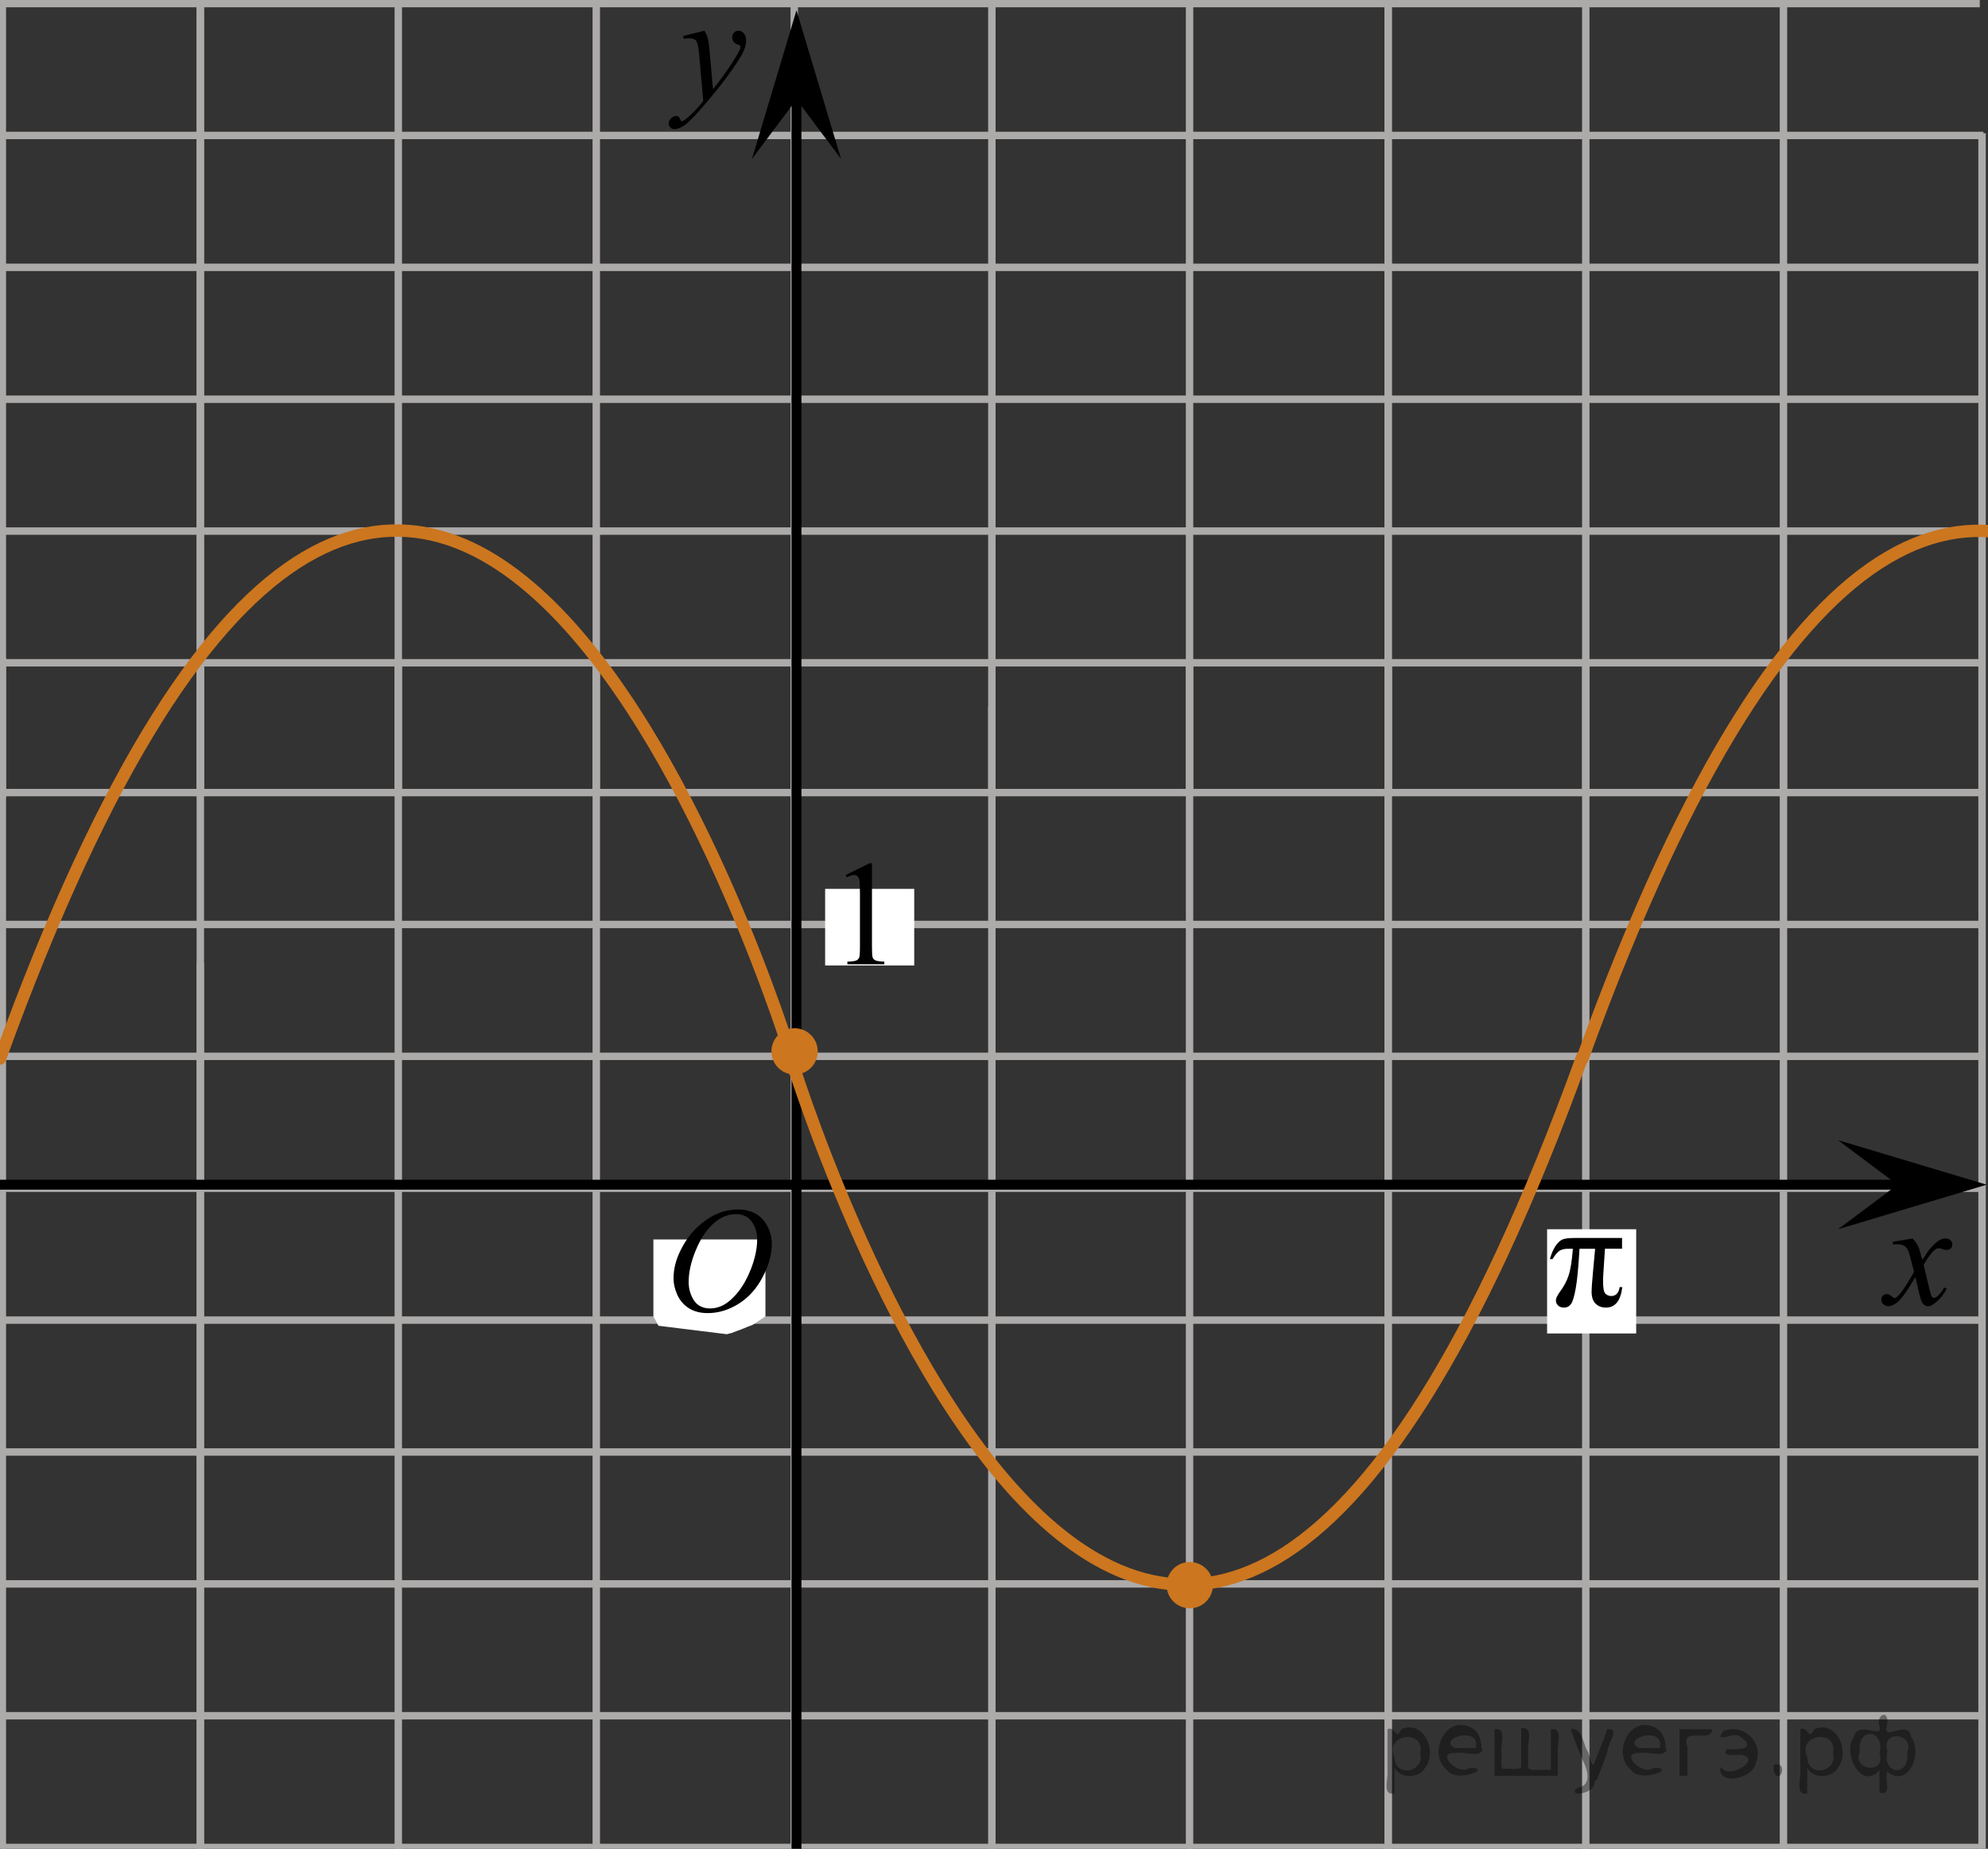 <?xml version="1.0" encoding="utf-8"?>
<!-- Generator: Adobe Illustrator 16.0.0, SVG Export Plug-In . SVG Version: 6.00 Build 0)  -->
<!DOCTYPE svg PUBLIC "-//W3C//DTD SVG 1.1//EN" "http://www.w3.org/Graphics/SVG/1.1/DTD/svg11.dtd">
<svg version="1.1" id="Layer_1" xmlns="http://www.w3.org/2000/svg" xmlns:xlink="http://www.w3.org/1999/xlink" x="0px" y="0px"
	 width="200.833px" height="186.751px" viewBox="3.826 -20.678 200.833 186.751"
	 enable-background="new 3.826 -20.678 200.833 186.751" xml:space="preserve">
<rect x="3.826" y="-20.678" width="200.833" height="186.751" fill="#333333" stroke="none"/>
<g>
	
		<line fill="none" stroke="#ADAAAA" stroke-width="0.75" stroke-miterlimit="10" x1="3.928" y1="-60.282" x2="203.83" y2="-60.282"/>
	<line fill="none" stroke="#ADAAAA" stroke-width="0.75" stroke-miterlimit="10" x1="4.048" y1="46.273" x2="203.879" y2="46.273"/>
	
		<line fill="none" stroke="#ADAAAA" stroke-width="0.75" stroke-miterlimit="10" x1="3.928" y1="-46.961" x2="203.83" y2="-46.961"/>
	<line fill="none" stroke="#ADAAAA" stroke-width="0.75" stroke-miterlimit="10" x1="4.097" y1="-33.64" x2="203.742" y2="-33.64"/>
	
		<line fill="none" stroke="#ADAAAA" stroke-width="0.75" stroke-miterlimit="10" x1="4.097" y1="-20.317" x2="203.83" y2="-20.317"/>
	<line fill="none" stroke="#ADAAAA" stroke-width="0.75" stroke-miterlimit="10" x1="4.097" y1="-6.996" x2="204.196" y2="-6.996"/>
	<line fill="none" stroke="#ADAAAA" stroke-width="0.75" stroke-miterlimit="10" x1="4.097" y1="6.327" x2="204.389" y2="6.327"/>
	<line fill="none" stroke="#ADAAAA" stroke-width="0.75" stroke-miterlimit="10" x1="4.048" y1="19.65" x2="203.83" y2="19.65"/>
	<line fill="none" stroke="#ADAAAA" stroke-width="0.75" stroke-miterlimit="10" x1="4.048" y1="32.969" x2="203.879" y2="32.969"/>
	
		<line fill="none" stroke="#ADAAAA" stroke-width="0.75" stroke-miterlimit="10" x1="84.063" y1="59.594" x2="84.063" y2="-73.398"/>
	
		<line fill="none" stroke="#ADAAAA" stroke-width="0.75" stroke-miterlimit="10" x1="104.028" y1="59.594" x2="104.028" y2="-73.177"/>
	
		<line fill="none" stroke="#ADAAAA" stroke-width="0.75" stroke-miterlimit="10" x1="123.998" y1="59.594" x2="123.998" y2="-73.636"/>
	
		<line fill="none" stroke="#ADAAAA" stroke-width="0.75" stroke-miterlimit="10" x1="44.063" y1="59.573" x2="44.063" y2="-73.451"/>
	<line fill="none" stroke="#ADAAAA" stroke-width="0.75" stroke-miterlimit="10" x1="24.063" y1="59.574" x2="24.063" y2="-43.05"/>
	
		<line fill="none" stroke="#ADAAAA" stroke-width="0.75" stroke-miterlimit="10" x1="24.063" y1="59.573" x2="24.063" y2="-73.398"/>
	<line fill="none" stroke="#ADAAAA" stroke-width="0.75" stroke-miterlimit="10" x1="4.063" y1="59.908" x2="4.063" y2="-73.904"/>
	
		<line fill="none" stroke="#ADAAAA" stroke-width="0.75" stroke-miterlimit="10" x1="64.063" y1="59.594" x2="64.063" y2="-73.398"/>
	
		<line fill="none" stroke="#ADAAAA" stroke-width="0.75" stroke-miterlimit="10" x1="144.061" y1="59.594" x2="144.061" y2="-73.636"/>
	<path d="M66.008-62.719"/>
	
		<line fill="none" stroke="#ADAAAA" stroke-width="0.75" stroke-miterlimit="10" x1="144.061" y1="59.594" x2="144.061" y2="-73.398"/>
	
		<line fill="none" stroke="#ADAAAA" stroke-width="0.75" stroke-miterlimit="10" x1="164.026" y1="59.594" x2="164.026" y2="-73.163"/>
	
		<line fill="none" stroke="#ADAAAA" stroke-width="0.75" stroke-miterlimit="10" x1="183.996" y1="59.594" x2="183.996" y2="-73.636"/>
	
		<line fill="none" stroke="#ADAAAA" stroke-width="0.75" stroke-miterlimit="10" x1="4.16" y1="-73.603" x2="204.059" y2="-73.603"/>
	<path fill="#FFFFFF" d="M2.467-74.967"/>
</g>
<line fill="none" stroke="#ADAAAA" stroke-width="0.75" stroke-miterlimit="10" x1="3.928" y1="59.385" x2="203.829" y2="59.385"/>
<line fill="none" stroke="#ADAAAA" stroke-width="0.75" stroke-miterlimit="10" x1="4.047" y1="165.94" x2="203.879" y2="165.94"/>
<line fill="none" stroke="#ADAAAA" stroke-width="0.75" stroke-miterlimit="10" x1="3.928" y1="72.706" x2="203.829" y2="72.706"/>
<line fill="none" stroke="#ADAAAA" stroke-width="0.75" stroke-miterlimit="10" x1="4.097" y1="86.027" x2="203.742" y2="86.027"/>
<line fill="none" stroke="#ADAAAA" stroke-width="0.75" stroke-miterlimit="10" x1="4.097" y1="99.35" x2="203.829" y2="99.35"/>
<line fill="none" stroke="#ADAAAA" stroke-width="0.75" stroke-miterlimit="10" x1="4.097" y1="112.671" x2="204.196" y2="112.671"/>
<line fill="none" stroke="#ADAAAA" stroke-width="0.75" stroke-miterlimit="10" x1="144.618" y1="125.994" x2="204.196" y2="125.994"/>
<line fill="none" stroke="#ADAAAA" stroke-width="0.75" stroke-miterlimit="10" x1="4.097" y1="125.994" x2="144.618" y2="125.994"/>
<line fill="none" stroke="#ADAAAA" stroke-width="0.75" stroke-miterlimit="10" x1="4.047" y1="139.317" x2="203.829" y2="139.317"/>
<line fill="none" stroke="#ADAAAA" stroke-width="0.75" stroke-miterlimit="10" x1="4.047" y1="152.636" x2="203.879" y2="152.636"/>
<line fill="none" stroke="#ADAAAA" stroke-width="0.75" stroke-miterlimit="10" x1="84.063" y1="179.26" x2="84.063" y2="46.269"/>
<line fill="none" stroke="#ADAAAA" stroke-width="0.75" stroke-miterlimit="10" x1="104.027" y1="179.26" x2="104.027" y2="50.67"/>
<line fill="none" stroke="#ADAAAA" stroke-width="0.75" stroke-miterlimit="10" x1="123.998" y1="179.26" x2="123.998" y2="46.031"/>
<line fill="none" stroke="#ADAAAA" stroke-width="0.75" stroke-miterlimit="10" x1="44.063" y1="179.24" x2="44.063" y2="46.216"/>
<line fill="none" stroke="#ADAAAA" stroke-width="0.75" stroke-miterlimit="10" x1="24.063" y1="179.241" x2="24.063" y2="76.617"/>
<line fill="none" stroke="#ADAAAA" stroke-width="0.75" stroke-miterlimit="10" x1="24.063" y1="179.24" x2="24.063" y2="46.269"/>
<line fill="none" stroke="#ADAAAA" stroke-width="0.75" stroke-miterlimit="10" x1="4.063" y1="179.575" x2="4.063" y2="45.763"/>
<line fill="none" stroke="#ADAAAA" stroke-width="0.75" stroke-miterlimit="10" x1="64.063" y1="179.26" x2="64.063" y2="46.269"/>
<line fill="none" stroke="#ADAAAA" stroke-width="0.75" stroke-miterlimit="10" x1="144.061" y1="179.26" x2="144.061" y2="46.031"/>
<line fill="none" stroke="#000000" stroke-miterlimit="10" x1="84.29" y1="169.82" x2="84.29" y2="-17.817"/>
<g>
	<g>
		<g>
			<g>
				<g>
					<g>
						<g>
							<g>
								<g>
									<g>
										<g>
											<g>
												<g>
													<g>
														<defs>
															<rect id="SVGID_1_" x="191.21" y="101.48" width="12.357" height="13.729"/>
														</defs>
														<clipPath id="SVGID_2_">
															<use xlink:href="#SVGID_1_"  overflow="visible"/>
														</clipPath>
														<g clip-path="url(#SVGID_2_)">
															<path d="M197.042,104.426c0.24,0.256,0.422,0.512,0.545,0.77c0.1,0.178,0.233,0.645,0.438,1.396l0.646-0.977
																c0.184-0.232,0.393-0.461,0.635-0.678c0.238-0.213,0.465-0.355,0.646-0.438c0.113-0.053,0.247-0.074,0.392-0.074
																c0.224,0,0.392,0.063,0.517,0.172c0.125,0.111,0.188,0.252,0.188,0.412c0,0.188-0.036,0.313-0.104,0.387
																c-0.143,0.123-0.297,0.188-0.477,0.188c-0.104,0-0.216-0.021-0.332-0.063c-0.229-0.076-0.39-0.115-0.466-0.115
																c-0.116,0-0.26,0.064-0.422,0.205c-0.31,0.256-0.67,0.75-1.092,1.479l0.604,2.537
																c0.096,0.393,0.173,0.621,0.233,0.695c0.062,0.074,0.129,0.109,0.188,0.109c0.104,0,0.229-0.059,0.361-0.172
																c0.271-0.229,0.5-0.521,0.69-0.885l0.261,0.133c-0.313,0.58-0.703,1.063-1.187,1.441
																c-0.271,0.221-0.498,0.324-0.688,0.324c-0.274,0-0.494-0.15-0.656-0.465c-0.104-0.189-0.313-1.02-0.646-2.479
																c-0.771,1.332-1.381,2.188-1.848,2.57c-0.306,0.242-0.595,0.365-0.867,0.365c-0.194,0-0.375-0.066-0.539-0.215
																c-0.114-0.104-0.183-0.254-0.183-0.438c0-0.16,0.062-0.299,0.16-0.404c0.106-0.104,0.24-0.162,0.397-0.162
																c0.15,0,0.32,0.08,0.502,0.234c0.127,0.111,0.229,0.172,0.295,0.172c0.063,0,0.136-0.039,0.229-0.117
																c0.229-0.188,0.55-0.59,0.938-1.211c0.396-0.619,0.66-1.063,0.783-1.34c-0.312-1.195-0.478-1.828-0.494-1.896
																c-0.109-0.316-0.262-0.547-0.439-0.682c-0.184-0.135-0.441-0.197-0.809-0.197c-0.109,0-0.24,0.008-0.396,0.018
																v-0.268L197.042,104.426z"/>
														</g>
													</g>
												</g>
											</g>
										</g>
									</g>
								</g>
							</g>
						</g>
					</g>
				</g>
			</g>
		</g>
	</g>
</g>
<path fill="none" stroke="#000000" stroke-linecap="round" stroke-linejoin="round" stroke-miterlimit="10" d="M142.716,73.262"/>
<path d="M66.007,56.948"/>
<path fill="#FFFFFF" d="M146.507,117.943"/>
<line fill="none" stroke="#ADAAAA" stroke-width="0.75" stroke-miterlimit="10" x1="4.047" y1="179.26" x2="203.879" y2="179.26"/>
<line fill="none" stroke="#ADAAAA" stroke-width="0.75" stroke-miterlimit="10" x1="144.061" y1="179.26" x2="144.061" y2="46.269"/>
<line fill="none" stroke="#ADAAAA" stroke-width="0.75" stroke-miterlimit="10" x1="164.025" y1="179.26" x2="164.025" y2="46.504"/>
<line fill="none" stroke="#ADAAAA" stroke-width="0.75" stroke-miterlimit="10" x1="183.996" y1="179.26" x2="183.996" y2="46.031"/>
<line fill="none" stroke="#ADAAAA" stroke-width="0.75" stroke-miterlimit="10" x1="204.059" y1="179.555" x2="204.059" y2="-7.22"/>
<line fill="none" stroke="#000000" stroke-miterlimit="10" x1="1.299" y1="98.993" x2="198.16" y2="98.993"/>
<polygon points="84.29,-10.629 79.79,-4.624 84.29,-19.634 88.79,-4.624 "/>
<path fill="none" stroke="#CC761F" stroke-width="1.25" stroke-linecap="round" stroke-linejoin="round" stroke-miterlimit="10" d="
	M104.147,86.027"/>
<rect x="160.118" y="103.493" fill="#FFFFFF" width="9" height="10.529"/>
<g>
	<g>
		<path d="M167.69,104.372v1.088h-1.727l-0.147,2.264c-0.03,0.393-0.045,0.732-0.045,1.021c0,0.689,0.079,1.109,0.241,1.262
			c0.161,0.15,0.354,0.229,0.584,0.229c0.477,0,0.76-0.301,0.849-0.9h0.269c-0.163,1.381-0.715,2.07-1.65,2.07
			c-0.438,0-0.787-0.135-1.054-0.402c-0.267-0.27-0.396-0.664-0.396-1.189c0-0.35,0.052-1.084,0.156-2.205l0.199-2.146h-1.577
			c-0.104,1.809-0.229,3.129-0.375,3.963c-0.146,0.834-0.309,1.373-0.483,1.615c-0.176,0.242-0.415,0.365-0.718,0.365
			c-0.229,0-0.42-0.066-0.576-0.201s-0.233-0.311-0.233-0.529c0-0.207,0.134-0.492,0.4-0.855c0.394-0.525,0.686-1.072,0.878-1.643
			c0.193-0.568,0.34-1.473,0.438-2.715h-0.506c-0.406,0-0.719,0.092-0.935,0.271c-0.216,0.184-0.421,0.441-0.613,0.777H160.4
			c0.145-0.529,0.33-0.967,0.558-1.311c0.229-0.344,0.464-0.564,0.703-0.67c0.24-0.105,0.668-0.156,1.283-0.156L167.69,104.372
			L167.69,104.372z"/>
	</g>
</g>
<path fill="none" stroke="#CC761F" stroke-width="1.25" stroke-linecap="round" stroke-linejoin="round" stroke-miterlimit="10" d="
	M205.451,180.4"/>
<circle fill="#CC761F" cx="124.021" cy="139.444" r="2.339"/>
<path fill="none" stroke="#CC761F" stroke-width="1.25" stroke-linecap="round" stroke-linejoin="round" stroke-miterlimit="10" d="
	M205.451,181.346"/>
<path fill="none" stroke="#CC761F" stroke-width="1.25" stroke-linecap="round" stroke-linejoin="round" stroke-miterlimit="10" d="
	M204.806,156.163"/>
<path fill="none" stroke="#CC761F" stroke-width="1.25" stroke-linecap="round" stroke-linejoin="round" stroke-miterlimit="10" d="
	M204.22,156.724"/>
<g>
	<g>
		<g>
			<g>
				<g>
					<g>
						<g>
							<g>
								<g>
									<g>
										<g>
											<g>
												<g>
													<defs>
														<rect id="SVGID_3_" x="68.677" y="-20.51" width="13.746" height="16.491"/>
													</defs>
													<clipPath id="SVGID_4_">
														<use xlink:href="#SVGID_3_"  overflow="visible"/>
													</clipPath>
													<g clip-path="url(#SVGID_4_)">
														<path d="M74.991-17.574c0.168,0.285,0.283,0.556,0.352,0.805c0.063,0.248,0.127,0.732,0.188,1.465l0.324,3.632
															c0.297-0.354,0.725-0.915,1.275-1.684c0.271-0.374,0.604-0.888,1.006-1.528c0.238-0.396,0.396-0.669,0.44-0.825
															c0.029-0.078,0.043-0.159,0.043-0.243c0-0.056-0.016-0.101-0.051-0.135c-0.035-0.032-0.125-0.073-0.271-0.12
															c-0.146-0.049-0.27-0.135-0.354-0.26c-0.104-0.126-0.146-0.271-0.146-0.437c0-0.197,0.063-0.359,0.185-0.482
															c0.11-0.123,0.269-0.188,0.438-0.188c0.217,0,0.397,0.093,0.555,0.271c0.15,0.182,0.229,0.429,0.229,0.741
															c0,0.389-0.133,0.833-0.396,1.332c-0.271,0.5-0.771,1.269-1.529,2.3c-0.764,1.032-1.682,2.16-2.754,3.381
															c-0.742,0.844-1.299,1.371-1.648,1.592c-0.359,0.221-0.669,0.33-0.928,0.33c-0.148,0-0.285-0.061-0.398-0.177
															c-0.115-0.112-0.174-0.25-0.174-0.399c0-0.188,0.078-0.367,0.236-0.521c0.154-0.158,0.334-0.236,0.521-0.236
															c0.103,0,0.185,0.021,0.242,0.066c0.041,0.021,0.084,0.095,0.131,0.21c0.047,0.112,0.09,0.188,0.129,0.229
															c0.022,0.021,0.058,0.037,0.088,0.037c0.029,0,0.082-0.021,0.154-0.074c0.271-0.168,0.586-0.436,0.941-0.797
															c0.477-0.479,0.816-0.876,1.052-1.183l-0.413-4.684c-0.066-0.771-0.173-1.238-0.313-1.406
															c-0.143-0.167-0.364-0.251-0.688-0.251c-0.104,0-0.285,0.015-0.557,0.045l-0.063-0.271L74.991-17.574z"/>
													</g>
												</g>
											</g>
										</g>
									</g>
								</g>
							</g>
						</g>
					</g>
				</g>
			</g>
		</g>
	</g>
</g>
<path fill="#FFFFFF" d="M2.466,44.7"/>
<rect x="87.183" y="69.108" fill="#FFFFFF" width="9" height="7.742"/>
<g>
	<g>
		<g>
			<g>
				<g>
					<g>
						<g>
							<g>
								<g>
									<g>
										<g>
											<g>
												<g>
													<defs>
														<rect id="SVGID_5_" x="86.656" y="62.997" width="9.527" height="16.486"/>
													</defs>
													<clipPath id="SVGID_6_">
														<use xlink:href="#SVGID_5_"  overflow="visible"/>
													</clipPath>
													<g clip-path="url(#SVGID_6_)">
														<path d="M89.261,67.708l2.412-1.188h0.242v8.453c0,0.563,0.021,0.908,0.063,1.047
															c0.046,0.143,0.146,0.244,0.287,0.314c0.146,0.07,0.438,0.111,0.896,0.125v0.271h-3.729V76.46
															c0.473-0.014,0.771-0.055,0.906-0.121c0.142-0.068,0.229-0.166,0.283-0.287c0.054-0.119,0.079-0.479,0.079-1.08
															v-5.402c0-0.729-0.021-1.193-0.069-1.4c-0.035-0.156-0.101-0.271-0.188-0.349c-0.09-0.078-0.191-0.11-0.32-0.11
															c-0.186,0-0.438,0.078-0.752,0.229L89.261,67.708z"/>
													</g>
												</g>
											</g>
										</g>
									</g>
								</g>
							</g>
						</g>
					</g>
				</g>
			</g>
		</g>
	</g>
</g>
<path fill="#FFFFFF" d="M81.153,112.295v-7.773h-11.32v7.754l0.511,0.965l6.903,0.854c0.159-0.039,0.313-0.076,0.471-0.117
	c0.159-0.072,1.019-0.369,1.228-0.467c0.29-0.131,0.593-0.238,0.895-0.346"/>
<g>
	<g>
		<g>
			<g>
				<g>
					<g>
						<g>
							<g>
								<g>
									<g>
										<g>
											<g>
												<g>
													<g>
														<defs>
															<rect id="SVGID_7_" x="68.929" y="97.984" width="16.438" height="17.869"/>
														</defs>
														<clipPath id="SVGID_8_">
															<use xlink:href="#SVGID_7_"  overflow="visible"/>
														</clipPath>
														<g clip-path="url(#SVGID_8_)">
															<path d="M78.404,101.494c0.66,0,1.248,0.146,1.762,0.432c0.51,0.289,0.908,0.719,1.195,1.277
																c0.287,0.563,0.438,1.146,0.438,1.754c0,1.072-0.313,2.199-0.934,3.377c-0.621,1.184-1.438,2.078-2.438,2.699
																c-1,0.619-2.035,0.93-3.104,0.93c-0.771,0-1.414-0.172-1.938-0.514c-0.521-0.342-0.896-0.793-1.146-1.355
																c-0.248-0.563-0.371-1.104-0.371-1.631c0-0.938,0.229-1.854,0.676-2.771c0.445-0.914,0.979-1.678,1.604-2.289
																c0.623-0.613,1.284-1.084,1.989-1.414C76.861,101.66,77.611,101.494,78.404,101.494z M78.154,101.967
																c-0.486,0-0.976,0.121-1.438,0.365c-0.465,0.244-0.938,0.646-1.396,1.193c-0.463,0.555-0.877,1.275-1.242,2.178
																c-0.447,1.104-0.682,2.146-0.682,3.123c0,0.697,0.188,1.314,0.534,1.854c0.356,0.537,0.905,0.813,1.646,0.813
																c0.44,0,0.887-0.111,1.313-0.332c0.437-0.227,0.88-0.604,1.349-1.141c0.584-0.678,1.067-1.533,1.477-2.58
																c0.396-1.047,0.602-2.021,0.602-2.932c0-0.668-0.186-1.264-0.537-1.771
																C79.413,102.224,78.876,101.967,78.154,101.967z"/>
														</g>
													</g>
												</g>
											</g>
										</g>
									</g>
								</g>
							</g>
						</g>
					</g>
				</g>
			</g>
		</g>
	</g>
</g>
<g>
	
		<path fill="none" stroke="#CC761F" stroke-width="1.25" stroke-linecap="round" stroke-linejoin="round" stroke-miterlimit="10" d="
		M163.678,86.066c-43.475,120-79.998,0-79.998,0"/>
	
		<path fill="none" stroke="#CC761F" stroke-width="1.25" stroke-linecap="round" stroke-linejoin="round" stroke-miterlimit="10" d="
		M3.826,86.246c43.475-119.997,79.998,0,79.998,0"/>
	
		<path fill="none" stroke="#CC761F" stroke-width="1.25" stroke-linecap="round" stroke-linejoin="round" stroke-miterlimit="10" d="
		M163.68,86.275c43.475-119.999,79.998,0,79.998,0"/>
</g>
<polygon points="195.52,98.993 189.511,94.493 204.524,98.993 189.511,103.493 "/>
<circle fill="#CC761F" cx="84.096" cy="85.527" r="2.339"/>
<g style="stroke:none;fill:#000;fill-opacity:0.4" > <path d="m 144.7,158.0 c 0,0.8 0,1.6 0,2.5 -1.3,0.2 -0.6,-1.5 -0.7,-2.3 0,-1.4 0,-2.8 0,-4.2 0.8,-0.4 0.8,1.3 1.4,0.0 2.2,-1.0 3.7,2.2 2.4,3.9 -0.6,1.0 -2.4,1.2 -3.1,0.0 z m 2.6,-1.6 c 0.5,-2.5 -3.7,-1.9 -2.6,0.4 0.0,2.1 3.1,1.6 2.6,-0.4 z" /> <path d="m 153.6,156.1 c -0.4,0.8 -1.9,0.1 -2.8,0.3 -2.0,-0.1 0.3,2.4 1.5,1.5 2.5,0.0 -1.4,1.6 -2.3,0.2 -1.9,-1.5 -0.3,-5.3 2.1,-4.4 0.9,0.2 1.4,1.2 1.4,2.2 z m -0.7,-0.2 c 0.6,-2.3 -4.0,-1.0 -2.1,0.0 0.7,0 1.4,-0.0 2.1,-0.0 z" /> <path d="m 158.5,158.1 c 0.6,0 1.3,0 2.0,0 0,-1.3 0,-2.7 0,-4.1 1.3,-0.2 0.6,1.5 0.7,2.3 0,0.8 0,1.6 0,2.4 -2.1,0 -4.2,0 -6.4,0 0,-1.5 0,-3.1 0,-4.7 1.3,-0.2 0.6,1.5 0.7,2.3 0.1,0.5 -0.2,1.6 0.2,1.7 0.5,-0.1 1.6,0.2 1.8,-0.2 0,-1.3 0,-2.6 0,-3.9 1.3,-0.2 0.6,1.5 0.7,2.3 0,0.5 0,1.1 0,1.7 z" /> <path d="m 164.9,159.2 c 0.3,1.4 -3.0,1.7 -1.7,0.7 1.5,-0.2 1.0,-1.9 0.5,-2.8 -0.4,-1.0 -0.8,-2.0 -1.2,-3.1 1.2,-0.2 1.2,1.4 1.7,2.2 0.2,0.2 0.4,1.9 0.7,1.2 0.4,-1.1 0.9,-2.2 1.3,-3.4 1.4,-0.2 0.0,1.5 -0.0,2.3 -0.3,0.9 -0.7,1.9 -1.1,2.9 z" /> <path d="m 172.2,156.1 c -0.4,0.8 -1.9,0.1 -2.8,0.3 -2.0,-0.1 0.3,2.4 1.5,1.5 2.5,0.0 -1.4,1.6 -2.3,0.2 -1.9,-1.5 -0.3,-5.3 2.1,-4.4 0.9,0.2 1.4,1.2 1.4,2.2 z m -0.7,-0.2 c 0.6,-2.3 -4.0,-1.0 -2.1,0.0 0.7,0 1.4,-0.0 2.1,-0.0 z" /> <path d="m 173.5,158.7 c 0,-1.5 0,-3.1 0,-4.7 1.1,0 2.2,0 3.3,0 0.0,1.5 -3.3,-0.4 -2.5,1.8 0,0.9 0,1.9 0,2.9 -0.2,0 -0.5,0 -0.7,0 z" /> <path d="m 177.7,157.8 c 0.7,1.4 4.2,-0.8 2.1,-1.2 -0.5,-0.1 -2.2,0.3 -1.5,-0.6 1.0,0.1 3.1,0.0 1.4,-1.2 -0.6,-0.7 -2.8,0.8 -1.8,-0.6 2.0,-0.9 4.2,1.2 3.3,3.2 -0.2,1.5 -3.5,2.3 -3.6,0.7 l 0,-0.1 0,-0.0 0,0 z" /> <path d="m 183.0,157.6 c 1.6,-0.5 0.6,2.3 -0.0,0.6 -0.0,-0.2 0.0,-0.4 0.0,-0.6 z" /> <path d="m 186.4,158.0 c 0,0.8 0,1.6 0,2.5 -1.3,0.2 -0.6,-1.5 -0.7,-2.3 0,-1.4 0,-2.8 0,-4.2 0.8,-0.4 0.8,1.3 1.4,0.0 2.2,-1.0 3.7,2.2 2.4,3.9 -0.6,1.0 -2.4,1.2 -3.1,0.0 z m 2.6,-1.6 c 0.5,-2.5 -3.7,-1.9 -2.6,0.4 0.0,2.1 3.1,1.6 2.6,-0.4 z" /> <path d="m 191.7,156.3 c -0.8,1.9 2.7,2.3 2.0,0.1 0.6,-2.4 -2.3,-2.7 -2.0,-0.1 z m 2.0,4.2 c 0,-0.8 0,-1.6 0,-2.4 -1.8,2.2 -3.8,-1.7 -2.6,-3.3 0.4,-1.8 3.0,0.3 2.6,-1.1 -0.4,-1.1 0.9,-1.8 0.8,-0.3 -0.7,2.2 2.1,-0.6 2.4,1.4 1.2,1.6 -0.3,5.2 -2.4,3.5 -0.4,0.6 0.6,2.5 -0.8,2.1 z m 2.8,-4.2 c 0.8,-1.9 -2.7,-2.3 -2.0,-0.1 -0.6,2.4 2.3,2.7 2.0,0.1 z" /> </g></svg>

<!--File created and owned by https://sdamgia.ru. Copying is prohibited. All rights reserved.-->
